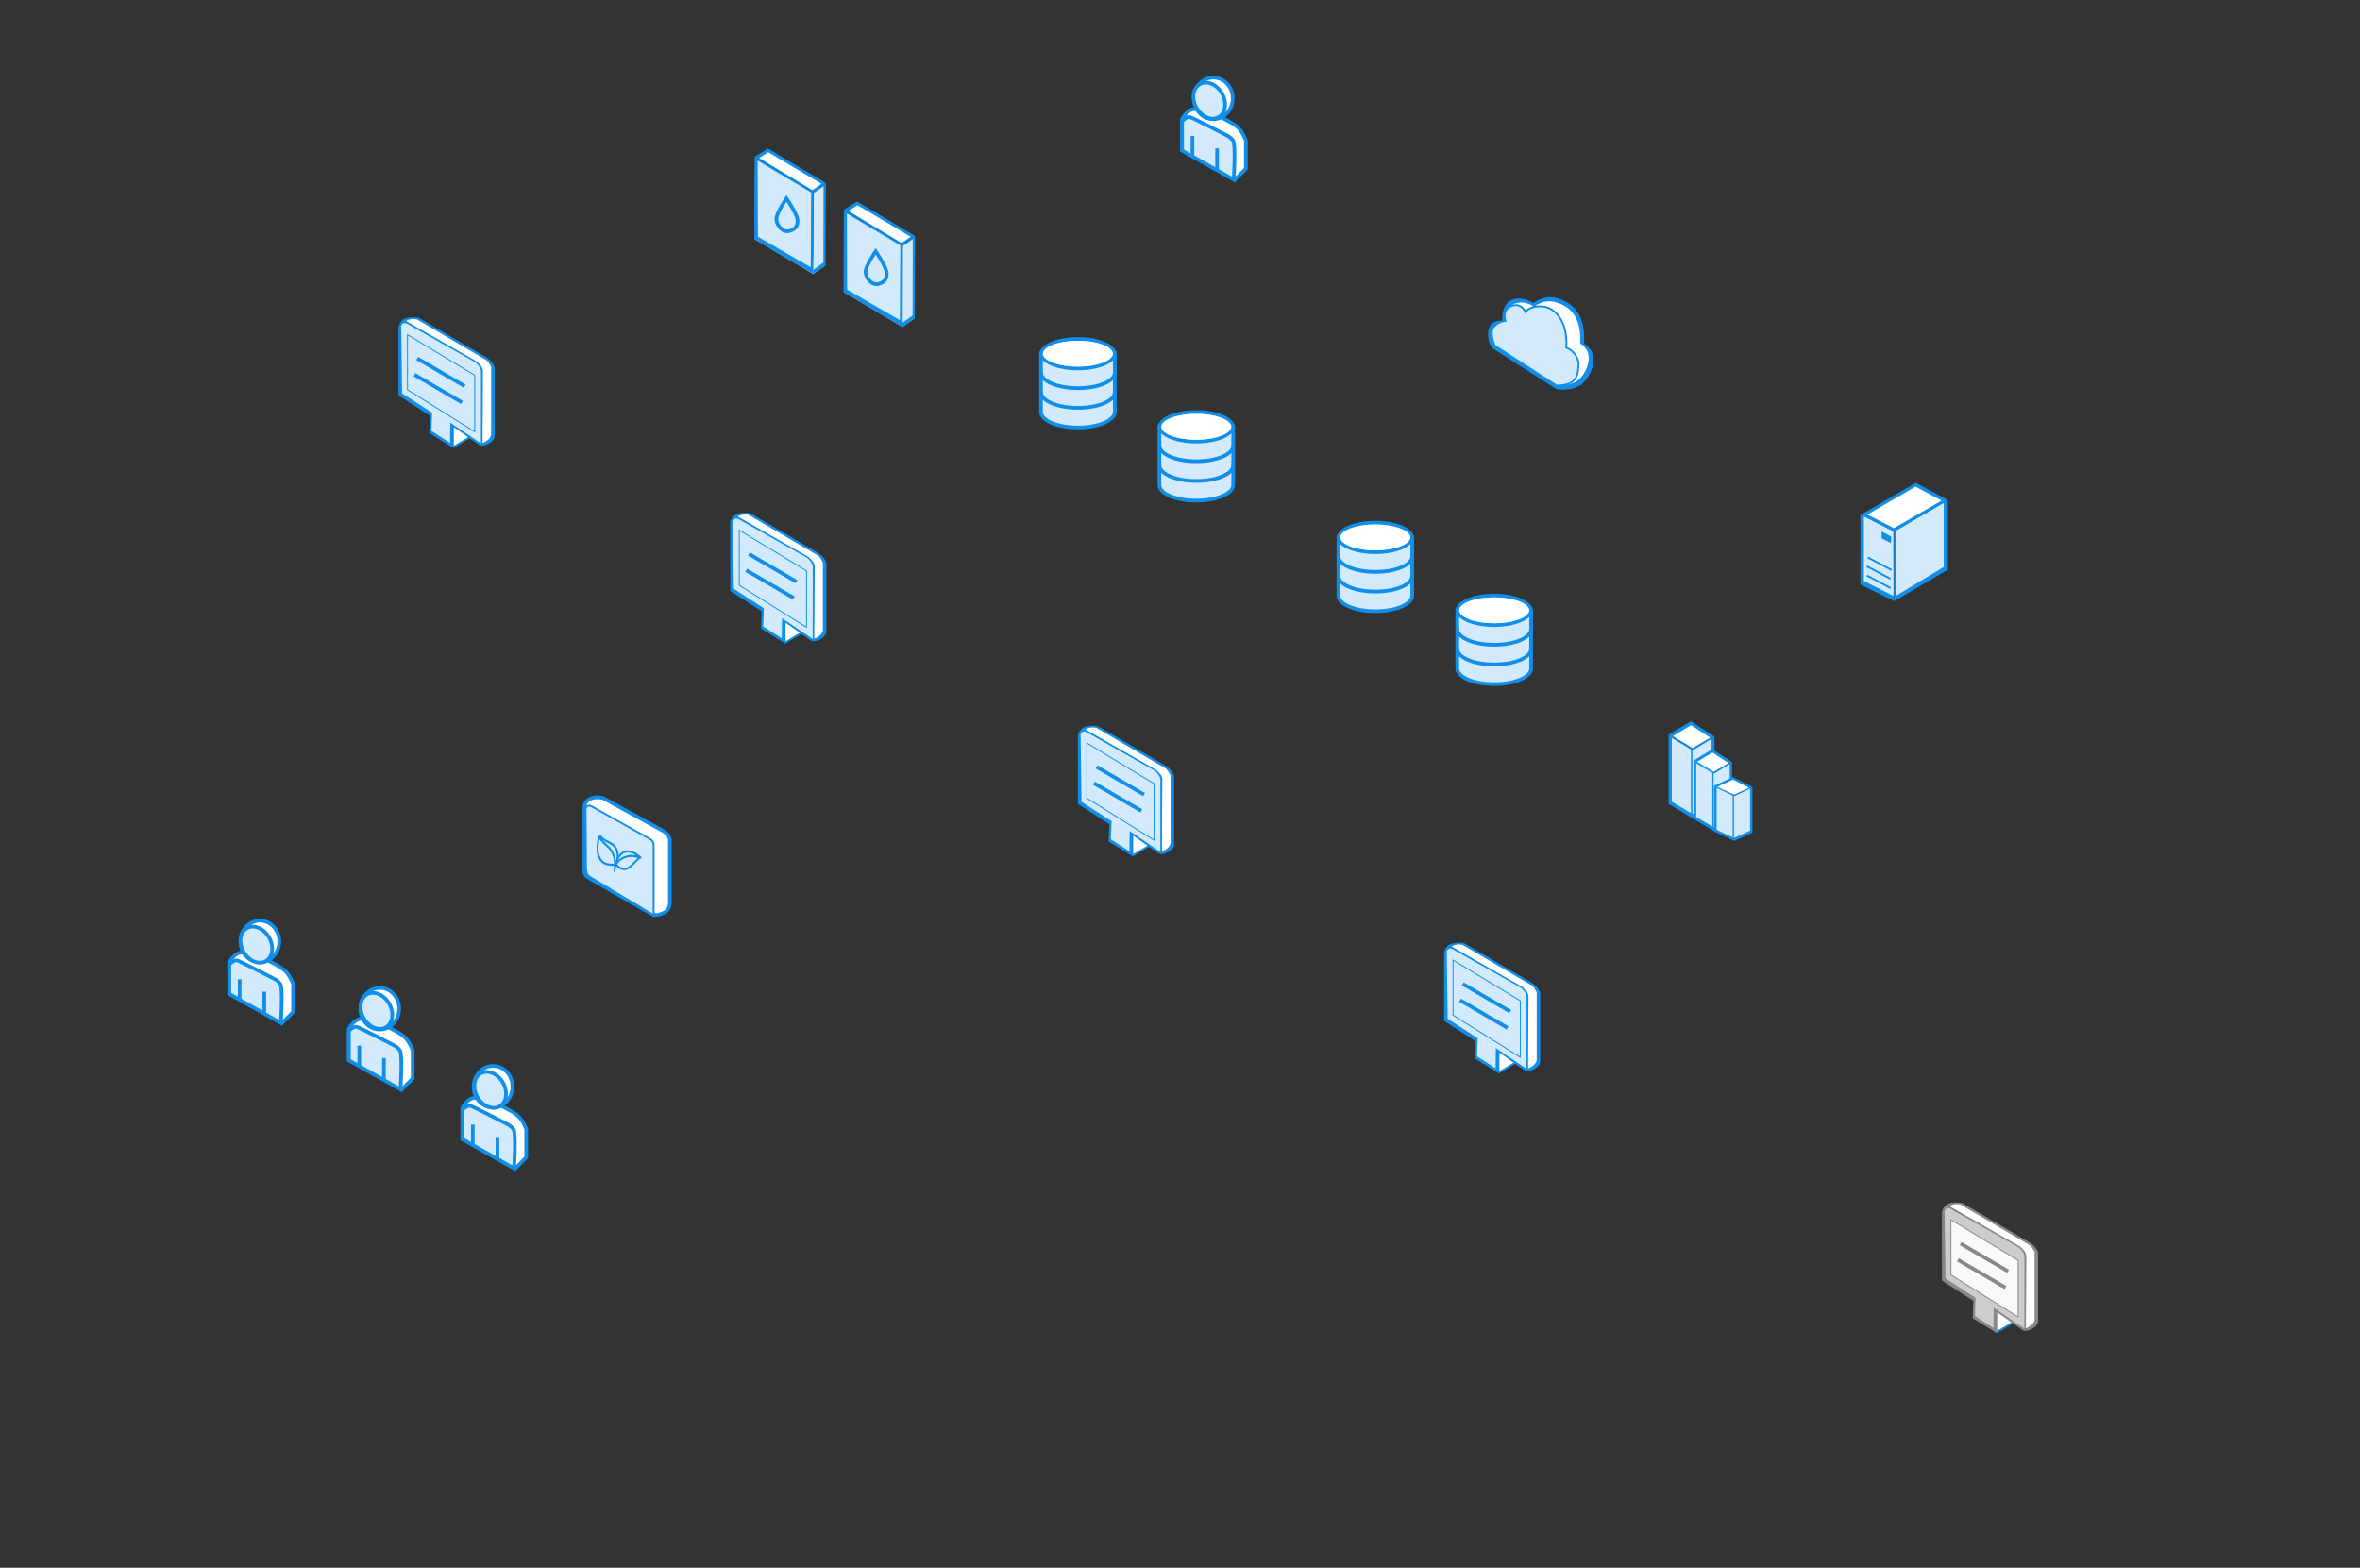 <?xml version="1.0" encoding="utf-8"?>
<!-- Generator: Adobe Illustrator 16.0.0, SVG Export Plug-In . SVG Version: 6.00 Build 0)  -->
<!DOCTYPE svg PUBLIC "-//W3C//DTD SVG 1.1//EN" "http://www.w3.org/Graphics/SVG/1.1/DTD/svg11.dtd">
<svg version="1.1" id="图层_1" xmlns="http://www.w3.org/2000/svg" xmlns:xlink="http://www.w3.org/1999/xlink" x="0px" y="0px"
	 width="1291.528px" height="857.957px" viewBox="0 0 1291.528 857.957" enable-background="new 0 0 1291.528 857.957"
	 xml:space="preserve">
<rect x="0" y="0" width="1291.528" height="857.957" fill="#333333" stroke="none"/>
<polygon fill="none" points="693.366,301.55 631.148,263.333 640.749,250.39 702.963,288.608 "/>
<rect x="670.799" y="201.891" fill="none" width="51.158" height="13"/>
<rect x="805.836" y="284.923" fill="none" width="51.16" height="13"/>
<rect x="874.124" y="177.867" fill="none" width="51.162" height="13"/>
<rect x="680.979" y="64.755" fill="none" width="51.16" height="13"/>
<rect x="478.545" y="315.35" fill="none" width="51.16" height="13"/>
<rect x="666.78" y="405.478" fill="none" width="51.16" height="13"/>
<rect x="666.78" y="443.834" fill="none" width="51.16" height="13"/>
<path fill="#FFFFFF" stroke="#0E77CA" stroke-width="2" stroke-miterlimit="10" d="M764.508,373.559"/>
<polygon fill="none" points="243.174,280.248 211.531,260.4 220.476,247.064 252.12,266.912 "/>
<path fill="#FFFFFF" stroke="#0E77CA" stroke-width="2" stroke-miterlimit="10" d="M766.743,376.234"/>
<g>
	<g>
		<path fill="#108EE9" d="M589.891,234.972c-11.896,0-21.207-4.19-21.207-9.538v-31.425c0-5.35,9.313-9.536,21.207-9.536
			c11.896,0,21.207,4.188,21.207,9.536v31.425C611.1,230.781,601.783,234.972,589.891,234.972L589.891,234.972z"/>
		<path fill="#D2EAFB" d="M589.891,186.492c-11.479,0-19.188,3.887-19.188,7.518v31.425c0,3.631,7.712,7.516,19.188,7.516
			c11.478,0,19.188-3.885,19.188-7.516V194.01C609.079,190.378,601.368,186.492,589.891,186.492z"/>
		<path fill="#108EE9" d="M589.891,224.198c-11.896,0-21.207-4.188-21.207-9.535c0-0.558,0.448-1.01,1.012-1.01
			c0.56,0,1.01,0.453,1.01,1.01c0,3.631,7.712,7.517,19.188,7.517c11.479,0,19.188-3.886,19.188-7.517c0-0.558,0.451-1.01,1.01-1.01
			c0.563,0,1.011,0.453,1.011,1.01C611.1,220.009,601.783,224.198,589.891,224.198L589.891,224.198z"/>
		<path fill="#108EE9" d="M589.891,213.422c-11.896,0-21.207-4.188-21.207-9.535c0-0.558,0.448-1.011,1.012-1.011
			c0.56,0,1.01,0.453,1.01,1.011c0,3.631,7.712,7.518,19.188,7.518c11.479,0,19.188-3.887,19.188-7.518
			c0-0.558,0.451-1.011,1.01-1.011c0.563,0,1.011,0.453,1.011,1.011C611.1,209.235,601.783,213.422,589.891,213.422L589.891,213.422
			z"/>
		<path fill="#108EE9" d="M589.891,202.65c-11.896,0-21.207-4.188-21.207-9.536c0-0.563,0.448-1.009,1.012-1.009
			c0.56,0,1.01,0.448,1.01,1.009c0,3.631,7.712,7.519,19.188,7.519c11.479,0,19.188-3.888,19.188-7.519
			c0-0.563,0.451-1.009,1.01-1.009c0.563,0,1.011,0.448,1.011,1.009C611.1,198.46,601.783,202.65,589.891,202.65L589.891,202.65z"/>
		<ellipse fill="#FFFFFF" cx="589.87" cy="193.562" rx="19.167" ry="7.07"/>
	</g>
	<g>
		<path fill="#108EE9" d="M752.659,335.51c-11.895,0-21.207-4.192-21.207-9.539v-31.424c0-5.349,9.313-9.537,21.207-9.537
			s21.209,4.188,21.209,9.537v31.424C773.866,331.317,764.551,335.51,752.659,335.51L752.659,335.51z"/>
		<path fill="#D2EAFB" d="M752.659,287.029c-11.479,0-19.189,3.888-19.189,7.519v31.424c0,3.632,7.713,7.517,19.189,7.517
			c11.479,0,19.188-3.886,19.188-7.517v-31.424C771.846,290.917,764.133,287.029,752.659,287.029z"/>
		<path fill="#108EE9" d="M752.659,324.735c-11.895,0-21.207-4.188-21.207-9.533c0-0.56,0.449-1.012,1.01-1.012
			c0.564,0,1.012,0.452,1.012,1.012c0,3.631,7.715,7.516,19.189,7.516c11.479,0,19.188-3.885,19.188-7.516
			c0-0.56,0.447-1.012,1.012-1.012c0.561,0,1.01,0.452,1.01,1.012C773.868,320.548,764.551,324.735,752.659,324.735L752.659,324.735
			z"/>
		<path fill="#108EE9" d="M752.659,313.961c-11.895,0-21.207-4.188-21.207-9.535c0-0.558,0.449-1.011,1.01-1.011
			c0.564,0,1.012,0.453,1.012,1.011c0,3.63,7.715,7.518,19.189,7.518c11.479,0,19.188-3.887,19.188-7.518
			c0-0.558,0.447-1.011,1.012-1.011c0.561,0,1.01,0.453,1.01,1.011C773.868,309.773,764.551,313.961,752.659,313.961
			L752.659,313.961z"/>
		<path fill="#108EE9" d="M752.659,303.189c-11.895,0-21.207-4.188-21.207-9.538c0-0.561,0.449-1.01,1.01-1.01
			c0.564,0,1.012,0.449,1.012,1.01c0,3.631,7.715,7.519,19.189,7.519c11.479,0,19.188-3.888,19.188-7.519
			c0-0.561,0.447-1.01,1.012-1.01c0.561,0,1.01,0.449,1.01,1.01C773.868,299,764.551,303.189,752.659,303.189L752.659,303.189z"/>
		<ellipse fill="#FFFFFF" cx="752.635" cy="294.099" rx="19.168" ry="7.07"/>
	</g>
	<g>
		<path fill="#FFFFFF" stroke="#108EE9" stroke-width="2" stroke-miterlimit="10" d="M125.408,526.823c0,0,2.762-5.736,7.197-5.584
			c4.433,0.155,3.192-0.002,3.192-0.002s6.822,2.02,13.18,5.586c6.358,3.564,3.488,1.783,6.438,3.953c2.945,2.172,4.96,7.6,4.96,7.6
			v15.504l-5.97,5.974l-28.997-16.05V526.823L125.408,526.823z"/>
		
			<ellipse transform="matrix(0.014 -1 1 0.014 -375.197 650.206)" fill="#FFFFFF" stroke="#108EE9" stroke-width="2" stroke-miterlimit="10" cx="142.224" cy="515.425" rx="11.399" ry="10.622"/>
		<path fill="#D2EAFB" stroke="#108EE9" stroke-width="2" stroke-miterlimit="10" d="M125.502,527.743c0,0,2.609-2.48,4.159-2.172
			c1.551,0.313,20.623,10.232,20.623,10.232s1.554,0.619,3.103,2.636c1.55,2.021,0.337,21.407,0.337,21.407l-28.222-15.905V527.743z
			"/>
		
			<line fill="none" stroke="#108EE9" stroke-width="2" stroke-miterlimit="10" x1="131.146" y1="535.911" x2="131.146" y2="546.67"/>
		
			<line fill="none" stroke="#108EE9" stroke-width="2" stroke-miterlimit="10" x1="144.635" y1="542.698" x2="144.635" y2="554.989"/>
		<path fill="#D2EAFB" stroke="#108EE9" stroke-width="2" stroke-miterlimit="10" d="M147.223,512.961
			c2.866,4.979,2.081,10.803-1.755,13.014c-3.835,2.207-9.267-0.033-12.134-5.014c-2.865-4.979-2.08-10.799,1.755-13.012
			C138.926,505.745,144.357,507.987,147.223,512.961z"/>
		<path fill="#D2EAFB" d="M132.494,510.874"/>
	</g>
	<g>
		<path fill="#FFFFFF" stroke="#108EE9" stroke-width="2" stroke-miterlimit="10" d="M253.014,606.374c0,0,2.763-5.734,7.196-5.582
			s3.193-0.004,3.193-0.004s6.822,2.02,13.179,5.586c6.358,3.564,3.489,1.781,6.438,3.953c2.943,2.172,4.96,7.602,4.96,7.602v15.504
			l-5.97,5.973l-28.997-16.049L253.014,606.374L253.014,606.374z"/>
		
			<ellipse transform="matrix(0.014 -1 1 0.014 -328.94 856.217)" fill="#FFFFFF" stroke="#108EE9" stroke-width="2" stroke-miterlimit="10" cx="269.854" cy="594.966" rx="11.399" ry="10.622"/>
		<path fill="#D2EAFB" stroke="#108EE9" stroke-width="2" stroke-miterlimit="10" d="M253.109,607.293c0,0,2.608-2.479,4.159-2.17
			c1.55,0.311,20.623,10.232,20.623,10.232s1.554,0.617,3.102,2.637c1.55,2.02,0.337,21.406,0.337,21.406l-28.221-15.904V607.293
			L253.109,607.293z"/>
		
			<line fill="none" stroke="#108EE9" stroke-width="2" stroke-miterlimit="10" x1="258.751" y1="615.463" x2="258.751" y2="626.221"/>
		
			<line fill="none" stroke="#108EE9" stroke-width="2" stroke-miterlimit="10" x1="272.242" y1="622.249" x2="272.242" y2="634.542"/>
		
			<ellipse transform="matrix(-0.499 -0.867 0.867 -0.499 -115.168 1126.401)" fill="#D2EAFB" stroke="#108EE9" stroke-width="2" stroke-miterlimit="10" cx="267.961" cy="596.485" rx="10.399" ry="8.013"/>
		<path fill="#D2EAFB" d="M260.1,590.422"/>
	</g>
	<g>
		<g>
			<polygon fill="#108EE9" points="926.411,410.096 913.151,402.065 925.383,394.709 938.245,403.11 			"/>
			<polygon fill="#108EE9" points="926.411,447.831 913.151,439.799 925.383,432.444 938.245,440.844 			"/>
			<polygon fill="#108EE9" points="913.151,402.065 913.151,439.799 926.411,447.831 926.411,410.096 			"/>
			<polygon fill="#108EE9" points="926.411,410.096 926.411,447.831 938.245,440.844 938.245,403.11 			"/>
			<polygon fill="#FFFFFF" points="926.278,409.375 915.481,402.836 925.442,396.846 935.913,403.686 			"/>
			<polygon fill="#D2EAFB" points="914.909,403.872 914.909,438.743 925.368,444.938 925.368,410.151 			"/>
			<polygon fill="#D2EAFB" points="936.655,404.415 936.655,439.286 926.196,445.481 926.196,410.694 			"/>
		</g>
		<g>
			<polygon fill="#108EE9" points="937.942,422.959 926.78,416.198 937.079,410.006 947.905,417.079 			"/>
			<polygon fill="#108EE9" points="937.942,454.725 926.78,447.965 937.079,441.772 947.905,448.844 			"/>
			<polygon fill="#108EE9" points="926.78,416.198 926.78,447.965 937.942,454.725 937.942,422.959 			"/>
			<polygon fill="#108EE9" points="937.942,422.959 937.942,454.725 947.905,448.844 947.905,417.079 			"/>
			<polygon fill="#FFFFFF" points="937.831,422.352 928.743,416.846 937.125,411.805 945.942,417.565 			"/>
			<polygon fill="#D2EAFB" points="928.258,417.719 928.258,447.075 937.065,452.292 937.065,423.006 			"/>
			<polygon fill="#D2EAFB" points="946.567,418.176 946.567,447.534 937.758,452.749 937.758,423.463 			"/>
		</g>
		<g>
			<polygon fill="#108EE9" points="949.106,435.333 937.944,430.055 948.243,425.221 959.067,430.743 			"/>
			<polygon fill="#108EE9" points="949.106,460.129 937.944,454.852 948.243,450.018 959.067,455.54 			"/>
			<polygon fill="#108EE9" points="937.944,430.055 937.944,454.852 949.106,460.129 949.106,435.333 			"/>
			<polygon fill="#108EE9" points="949.106,435.333 949.106,460.129 959.067,455.54 959.067,430.743 			"/>
			<polygon fill="#FFFFFF" points="948.995,434.858 939.905,430.561 948.292,426.625 957.106,431.122 			"/>
			<polygon fill="#D2EAFB" points="939.42,431.243 939.42,454.157 948.229,458.227 948.229,435.37 			"/>
			<polygon fill="#D2EAFB" points="957.729,431.598 957.729,454.514 948.922,458.586 948.922,435.725 			"/>
		</g>
	</g>
	<g>
		<polygon fill="#108EE9" points="412.957,85.801 420.251,81.291 451.952,100.157 445.173,104.924 		"/>
		<polygon fill="#D2EAFB" points="412.801,130.801 420.096,126.291 451.797,145.156 445.019,149.924 		"/>
		<polygon fill="#108EE9" points="412.957,85.801 412.801,130.801 445.019,149.924 445.173,104.924 		"/>
		<polyline fill="#108EE9" points="445.173,104.924 451.952,100.157 451.797,145.156 445.019,149.924 		"/>
		<polygon fill="#D2EAFB" points="414.643,87.923 414.766,129.509 443.671,146.285 443.896,105.343 		"/>
		<polyline fill="#D2EAFB" points="445.312,105.631 450.677,101.932 450.601,143.673 445.173,147.57 		"/>
		<polygon fill="#FFFFFF" points="415.479,86.475 420.451,83.324 449.519,100.59 444.534,104.024 		"/>
		<path fill="none" stroke="#108EE9" stroke-width="2" stroke-miterlimit="10" d="M430.404,108.583c0,0,5.787,8.529,6.032,11.753
			c0.245,3.225-1.104,5.188-4.575,6.104c-3.478,0.916-6.754-3.074-7-6.299C424.615,116.917,430.404,108.583,430.404,108.583z"/>
	</g>
	<g>
		<path fill="#108EE9" d="M816.788,190.594c0,0-4.355-5.219-1.447-12.139c2.074-3.762,6.834-2.791,6.834-2.791
			s-1.07-9.132,5.314-11.554c6.381-2.422,11.619,1.836,11.619,1.836s5.725-4.948,13.23-2.732c7.51,2.217,15.594,8.008,14.527,24.833
			c0,0,5.41,2.794,5.184,9.104c-0.229,6.309-4.654,13.104-9.213,14.598c-5.379,2.507-11.238,1.086-11.238,1.086L816.788,190.594z"/>
		<path fill="#FFFFFF" d="M818.79,189.063c0,0-2.785-6.378-0.9-9.797c1.889-3.419,6.213-2.535,6.213-2.535
			s-0.973-8.301,4.826-10.503c5.799-2.2,10.564,1.67,10.564,1.67s5.197-4.497,12.023-2.482s14.176,7.279,13.203,22.571
			c0,0,4.92,2.541,4.713,8.273c-0.209,5.733-4.229,11.91-8.375,13.27c-4.887,2.277-10.213,0.986-10.213,0.986L818.79,189.063z"/>
		<path fill="#D2EAFB" stroke="#108EE9" stroke-miterlimit="10" d="M818.038,189.197c0,0-2.877-6.313-1.082-9.576
			c1.795-3.266,6.904-4.092,6.904-4.092s-2.24-5.941,3.275-8.043c5.521-2.104,7.689,3.256,7.689,3.256s2.184-3.492,9.104-3.043
			c6.92,0.449,14.158,7.952,13.236,22.554c0,0,5.938,1.883,6.738,8.938c-0.197,5.476-1.064,8.321-4.113,10.156
			s-8.01,1.628-8.01,1.628L818.038,189.197z"/>
	</g>
	<g>
		<polygon fill="#108EE9" points="1018.124,281.839 1048.458,264.24 1065.956,273.707 1036.624,290.908 		"/>
		<polygon fill="#108EE9" points="1018.124,281.839 1018.124,319.893 1036.624,328.962 1036.624,290.908 		"/>
		<polyline fill="#108EE9" points="1036.624,328.962 1065.956,311.761 1065.956,273.707 1036.624,290.908 		"/>
		<polygon fill="#FFFFFF" points="1021.885,281.614 1048.311,266.335 1062.543,273.97 1036.475,289.009 		"/>
		<polygon fill="#D2EAFB" points="1020.018,282.664 1020.018,317.949 1036.225,326.114 1036.114,290.787 		"/>
		<polyline fill="#D2EAFB" points="1037.417,326.149 1063.721,310.296 1063.721,275.219 1037.417,290.513 		"/>
		<polygon fill="#108EE9" points="1029.749,290.908 1034.915,293.658 1034.915,297.24 1029.749,294.658 		"/>
		<line fill="none" stroke="#108EE9" stroke-miterlimit="10" x1="1021.624" y1="314.938" x2="1034.624" y2="321.811"/>
		<line fill="none" stroke="#108EE9" stroke-miterlimit="10" x1="1021.624" y1="309.907" x2="1034.624" y2="316.783"/>
		<line fill="none" stroke="#108EE9" stroke-miterlimit="10" x1="1022.176" y1="305.067" x2="1035.176" y2="311.942"/>
	</g>
	<g>
		<path fill="#FFFFFF" stroke="#108EE9" stroke-width="2" stroke-miterlimit="10" d="M646.84,65.295c0,0,2.764-5.737,7.195-5.583
			c4.434,0.155,3.189-0.003,3.189-0.003s6.822,2.021,13.182,5.586c6.357,3.565,3.486,1.782,6.438,3.953
			c2.943,2.171,4.961,7.599,4.961,7.599v15.505l-5.971,5.972L646.84,82.275V65.295L646.84,65.295z"/>
		
			<ellipse transform="matrix(0.015 -1 1 0.015 600.16 716.667)" fill="#FFFFFF" stroke="#108EE9" stroke-width="2" stroke-miterlimit="10" cx="663.64" cy="53.876" rx="11.398" ry="10.621"/>
		<path fill="#D2EAFB" stroke="#108EE9" stroke-width="2" stroke-miterlimit="10" d="M646.934,66.215c0,0,2.609-2.479,4.16-2.171
			c1.553,0.311,20.623,10.234,20.623,10.234s1.553,0.62,3.105,2.636c1.549,2.017,0.336,21.408,0.336,21.408l-28.227-15.906V66.215
			H646.934z"/>
		<line fill="none" stroke="#108EE9" stroke-width="2" stroke-miterlimit="10" x1="652.581" y1="74.384" x2="652.581" y2="85.141"/>
		<line fill="none" stroke="#108EE9" stroke-width="2" stroke-miterlimit="10" x1="666.071" y1="81.17" x2="666.071" y2="93.463"/>
		
			<ellipse transform="matrix(-0.499 -0.867 0.867 -0.499 943.939 656.353)" fill="#D2EAFB" stroke="#108EE9" stroke-width="2" stroke-miterlimit="10" cx="661.66" cy="55.372" rx="10.399" ry="8.013"/>
		<path fill="#D2EAFB" d="M653.926,49.345"/>
	</g>
	<g>
		<polygon fill="#FFFFFF" stroke="#108EE9" stroke-miterlimit="10" points="248.36,244.468 259.239,237.983 246.831,228.162 
			236.422,237.026 		"/>
		<path fill="#108EE9" d="M218.098,178.94c0,0,0.748-4.246,4.858-4.983c4.109-0.739,6.258,0,6.258,0l36.713,21.503
			c0,0,1.398,0.831,2.802,2.307c1.402,1.478,1.963,3.322,1.963,3.322v37.494c0,0,0.408,2.012-3.146,4.133
			c-3.552,2.119-5.356,0.791-5.356,0.791l-13.832-9.722v11.513l-13.447-8.313l0.374-9.478l-17.188-11.074L218.098,178.94
			L218.098,178.94z"/>
		<path fill="#D2EAFB" d="M219.57,178.478c0,0,0.245-0.98,0.981-1.472c0.735-0.491,1.961,0,1.961,0l37.895,21.461
			c0,0,0.859,0.736,1.963,2.331c1.104,1.593,0.858,2.941,0.858,2.941l-0.034,38.919l-16.77-11.344l-0.121,11.04l-10.162-6.505
			l0.351-9.981l-16.432-10.606L219.57,178.478z"/>
		<path fill="#FFFFFF" d="M222.276,175.715c0,0,0.725-0.814,2.932-1.092c2.208-0.276,3.403,0.409,3.403,0.409l37.342,21.94
			c0,0,0.615,0.369,1.352,1.351c0.734,0.979,1.471,2.452,1.471,2.452v37.205c0,0-0.155,1.36-1.592,2.612
			c-1.126,1.115-3.115,1.92-3.115,1.92l0.229-39.101c0,0,0.219-0.863-0.826-2.941c-1.289-1.471-2.582-2.672-2.582-2.672
			L222.276,175.715z"/>
		<polygon fill="#D2EAFB" stroke="#108EE9" stroke-width="0.5" stroke-miterlimit="10" points="223.015,183.154 259.805,205.391 
			259.805,236.294 223.015,213.3 		"/>
		
			<line fill="none" stroke="#108EE9" stroke-width="2" stroke-miterlimit="10" x1="228.304" y1="196.165" x2="254.304" y2="211.341"/>
		
			<line fill="none" stroke="#108EE9" stroke-width="2" stroke-miterlimit="10" x1="226.833" y1="205.08" x2="252.833" y2="220.255"/>
	</g>
	<g>
		<polygon fill="#FFFFFF" stroke="#108EE9" stroke-miterlimit="10" points="429.908,351.468 440.787,344.981 428.379,335.162 
			417.971,344.024 		"/>
		<path fill="#108EE9" d="M399.646,285.939c0,0,0.747-4.246,4.857-4.983c4.108-0.738,6.259,0,6.259,0l36.711,21.504
			c0,0,1.4,0.83,2.805,2.308c1.401,1.479,1.965,3.321,1.965,3.321v37.494c0,0,0.406,2.014-3.146,4.133
			c-3.552,2.119-5.354,0.791-5.354,0.791l-13.832-9.721v11.512l-13.447-8.313l0.374-9.479l-17.188-11.073V285.94L399.646,285.939
			L399.646,285.939z"/>
		<path fill="#D2EAFB" d="M401.117,285.477c0,0,0.245-0.98,0.98-1.472c0.735-0.491,1.961,0,1.961,0l37.896,21.461
			c0,0,0.855,0.735,1.965,2.33c1.104,1.594,0.855,2.94,0.855,2.94l-0.034,38.917l-16.771-11.345l-0.121,11.039l-10.161-6.504
			l0.352-9.98l-16.433-10.604L401.117,285.477z"/>
		<path fill="#FFFFFF" d="M403.824,282.714c0,0,0.727-0.814,2.933-1.092c2.208-0.277,3.403,0.408,3.403,0.408l37.343,21.94
			c0,0,0.612,0.367,1.352,1.352c0.734,0.979,1.474,2.45,1.474,2.45v37.204c0,0-0.153,1.361-1.594,2.615
			c-1.126,1.113-3.113,1.92-3.113,1.92l0.229-39.104c0,0,0.22-0.862-0.826-2.94c-1.288-1.471-2.581-2.672-2.581-2.672
			L403.824,282.714z"/>
		<polygon fill="#D2EAFB" stroke="#108EE9" stroke-width="0.5" stroke-miterlimit="10" points="404.563,290.153 441.354,312.388 
			441.354,343.294 404.563,320.299 		"/>
		
			<line fill="none" stroke="#108EE9" stroke-width="2" stroke-miterlimit="10" x1="409.852" y1="303.164" x2="435.852" y2="318.339"/>
		
			<line fill="none" stroke="#108EE9" stroke-width="2" stroke-miterlimit="10" x1="408.38" y1="312.078" x2="434.381" y2="327.255"/>
	</g>
	<g>
		<polygon fill="#FFFFFF" stroke="#108EE9" stroke-miterlimit="10" points="620.154,467.969 631.034,461.483 618.626,451.663 
			608.218,460.526 		"/>
		<path fill="#108EE9" d="M589.892,402.439c0,0,0.748-4.246,4.859-4.983c4.106-0.736,6.258,0,6.258,0l36.713,21.504
			c0,0,1.398,0.83,2.804,2.309c1.401,1.479,1.964,3.322,1.964,3.322v37.492c0,0,0.406,2.014-3.146,4.133
			c-3.554,2.119-5.355,0.791-5.355,0.791l-13.832-9.721v11.512l-13.443-8.313l0.374-9.479l-17.188-11.076L589.892,402.439
			L589.892,402.439z"/>
		<path fill="#D2EAFB" d="M591.365,401.978c0,0,0.244-0.98,0.979-1.473c0.735-0.491,1.961,0,1.961,0l37.896,21.461
			c0,0,0.856,0.734,1.965,2.33c1.104,1.594,0.854,2.938,0.854,2.938l-0.033,38.92L618.22,454.81l-0.122,11.039l-10.161-6.504
			l0.353-9.979l-16.433-10.605L591.365,401.978z"/>
		<path fill="#FFFFFF" d="M594.071,399.214c0,0,0.728-0.813,2.935-1.092c2.208-0.277,3.4,0.407,3.4,0.407l37.345,21.94
			c0,0,0.612,0.365,1.352,1.351c0.734,0.979,1.473,2.449,1.473,2.449v37.205c0,0-0.151,1.359-1.592,2.613
			c-1.127,1.113-3.114,1.92-3.114,1.92l0.229-39.104c0,0,0.22-0.863-0.827-2.939c-1.289-1.473-2.582-2.674-2.582-2.674
			L594.071,399.214z"/>
		<polygon fill="#D2EAFB" stroke="#108EE9" stroke-width="0.5" stroke-miterlimit="10" points="594.81,406.652 631.6,428.888 
			631.6,459.795 594.81,436.799 		"/>
		
			<line fill="none" stroke="#108EE9" stroke-width="2" stroke-miterlimit="10" x1="600.099" y1="419.664" x2="626.099" y2="434.839"/>
		
			<line fill="none" stroke="#108EE9" stroke-width="2" stroke-miterlimit="10" x1="598.628" y1="428.578" x2="624.628" y2="443.756"/>
	</g>
	<g>
		<polygon fill="#FFFFFF" stroke="#108EE9" stroke-miterlimit="10" points="820.54,586.739 831.417,580.25 819.008,570.43 
			808.6,579.293 		"/>
		<path fill="#108EE9" d="M790.278,521.208c0,0,0.748-4.246,4.857-4.979c4.107-0.739,6.258,0,6.258,0l36.713,21.503
			c0,0,1.398,0.831,2.803,2.309c1.4,1.479,1.965,3.322,1.965,3.322v37.494c0,0,0.406,2.012-3.146,4.131
			c-3.551,2.119-5.354,0.791-5.354,0.791l-13.828-9.723v11.514l-13.447-8.313l0.375-9.479l-17.188-11.072L790.278,521.208
			L790.278,521.208z"/>
		<path fill="#D2EAFB" d="M791.749,520.747c0,0,0.244-0.98,0.979-1.473c0.734-0.488,1.965,0,1.965,0l37.895,21.461
			c0,0,0.857,0.734,1.965,2.33c1.102,1.596,0.855,2.939,0.855,2.939l-0.031,38.918l-16.771-11.346l-0.121,11.039l-10.162-6.504
			l0.355-9.98l-16.434-10.604L791.749,520.747z"/>
		<path fill="#FFFFFF" d="M794.456,517.985c0,0,0.725-0.816,2.932-1.094c2.209-0.275,3.404,0.408,3.404,0.408l37.342,21.938
			c0,0,0.613,0.369,1.352,1.352c0.736,0.98,1.475,2.451,1.475,2.451v37.205c0,0-0.154,1.359-1.596,2.613
			c-1.125,1.113-3.113,1.92-3.113,1.92l0.229-39.104c0,0,0.221-0.862-0.826-2.939c-1.287-1.473-2.58-2.673-2.58-2.673
			L794.456,517.985z"/>
		<polygon fill="#D2EAFB" stroke="#108EE9" stroke-width="0.5" stroke-miterlimit="10" points="795.194,525.422 831.985,547.659 
			831.985,578.563 795.194,555.569 		"/>
		
			<line fill="none" stroke="#108EE9" stroke-width="2" stroke-miterlimit="10" x1="800.483" y1="538.432" x2="826.483" y2="553.61"/>
		<line fill="none" stroke="#108EE9" stroke-width="2" stroke-miterlimit="10" x1="799.01" y1="547.348" x2="825.01" y2="562.524"/>
	</g>
	<g>
		<path fill="#FFFFFF" stroke="#108EE9" stroke-width="2" stroke-miterlimit="10" d="M190.876,563.161c0,0,2.764-5.734,7.197-5.582
			c4.433,0.152,3.192-0.006,3.192-0.006s6.821,2.021,13.18,5.588c6.357,3.563,3.488,1.781,6.438,3.951
			c2.942,2.174,4.96,7.602,4.96,7.602v15.506l-5.971,5.973l-28.997-16.051L190.876,563.161L190.876,563.161z"/>
		
			<ellipse transform="matrix(0.015 -1 1 0.015 -347.023 751.425)" fill="#FFFFFF" stroke="#108EE9" stroke-width="2" stroke-miterlimit="10" cx="207.689" cy="551.759" rx="11.398" ry="10.622"/>
		<path fill="#D2EAFB" stroke="#108EE9" stroke-width="2" stroke-miterlimit="10" d="M190.972,564.081c0,0,2.608-2.48,4.159-2.17
			c1.551,0.31,20.622,10.23,20.622,10.23s1.555,0.619,3.104,2.637c1.549,2.02,0.337,21.407,0.337,21.407l-28.222-15.903V564.081z"/>
		
			<line fill="none" stroke="#108EE9" stroke-width="2" stroke-miterlimit="10" x1="196.616" y1="572.25" x2="196.616" y2="583.006"/>
		
			<line fill="none" stroke="#108EE9" stroke-width="2" stroke-miterlimit="10" x1="210.105" y1="579.036" x2="210.105" y2="591.329"/>
		
			<ellipse transform="matrix(-0.499 -0.867 0.867 -0.499 -171.003 1007.711)" fill="#D2EAFB" stroke="#108EE9" stroke-width="2" stroke-miterlimit="10" cx="205.79" cy="553.286" rx="10.399" ry="8.014"/>
		<path fill="#D2EAFB" d="M197.963,547.211"/>
	</g>
	<g>
		<path fill="#FFFFFF" stroke="#108EE9" stroke-width="2" stroke-miterlimit="10" d="M319.836,440.895c0,0,0.366-2.471,3.386-3.844
			c3.021-1.372,6.771-0.361,6.771-0.361l32.756,17.932c0,0,1.865,1.133,2.688,2.229c0.823,1.102,1.152,2.617,1.152,2.617v35.141
			c0,0-0.272,2.883-2.333,4.393c-3.299,2.051-6.45,1.785-6.45,1.785l-36.233-20.729c0,0-1.691-1.512-1.737-2.473
			C319.791,476.625,319.836,440.895,319.836,440.895z"/>
		<path fill="#D2EAFB" stroke="#108EE9" stroke-miterlimit="10" d="M320.461,443.266c0,0-0.063-1.564,1.009-2.188
			c1.072-0.627,2.545,0.313,2.545,0.313l32.009,17.936c0,0,0.718,0.408,1.251,1.379c0.533,0.969,0.446,2.377,0.446,2.377
			l-0.017,37.719l-34.717-20.783c0,0-1.877-1.344-1.877-2.146s-0.401-2.01-0.401-2.01L320.461,443.266z"/>
		<g>
			<path fill="#108EE9" d="M331.486,473.309c-1.871-0.631-3.24-1.963-4.067-3.961c-2.362-5.697,0.317-12.021,0.435-12.287
				c0.082-0.188,0.245-0.32,0.431-0.354c0.188-0.027,0.364,0.053,0.469,0.209c1.136,1.711,2.733,2.518,4.28,3.287
				c1.818,0.91,3.702,1.854,4.77,4.236c1.689,3.787,0.224,8.27-0.62,9.328c-0.387,0.49-0.733,0.465-0.906,0.408l0,0
				c-0.098-0.035-0.229-0.104-0.331-0.27c-0.005-0.004-0.013-0.006-0.02-0.008c-0.199-0.066-0.638-0.086-1.104-0.104
				C333.929,473.768,332.71,473.721,331.486,473.309z M328.458,458.397c-0.618,1.883-1.753,6.395-0.085,10.418
				c0.722,1.736,1.86,2.85,3.482,3.396c1.099,0.369,2.19,0.412,3.071,0.443c0.727,0.027,1.257,0.055,1.587,0.256
				c0.575-0.957,1.768-4.705,0.337-7.908c-0.916-2.051-2.563-2.877-4.311-3.752C331.119,460.545,329.656,459.809,328.458,458.397z"
				/>
			<path fill="#108EE9" d="M339.899,475.875L339.899,475.875c-1.876-0.631-2.955-2.047-3.221-2.842
				c-0.11-0.336-0.104-0.619,0.014-0.855c0.014-0.033,0.062-0.188,0.104-0.326c0.401-1.32,1.624-5.342,5.361-6.313
				c1.152-0.303,2.419-0.229,3.757,0.229c2.683,0.902,4.768,2.998,4.854,3.086c0.128,0.133,0.183,0.33,0.139,0.527
				c-0.042,0.195-0.174,0.359-0.348,0.438c-0.729,0.313-1.718,1.33-2.765,2.408c-1.789,1.846-3.817,3.939-5.875,3.963
				C341.217,476.198,340.538,476.088,339.899,475.875z M337.653,472.551c0.104,0.416,0.964,1.674,2.614,2.229l0,0
				c0.541,0.182,1.117,0.271,1.715,0.266c1.628-0.021,3.484-1.938,5.125-3.625c0.862-0.891,1.641-1.688,2.358-2.213
				c-0.763-0.654-2.232-1.773-3.926-2.344c-1.163-0.396-2.244-0.465-3.213-0.213c-3.122,0.813-4.156,4.213-4.545,5.492
				C337.729,472.327,337.69,472.452,337.653,472.551z"/>
			<path fill="#108EE9" d="M336.164,473.694c-0.271-0.096-0.404-0.412-0.306-0.713c0.658-1.955-0.653-6.889-3.749-9.438
				c-2.913-2.398-4.245-4.67-4.301-4.766c-0.147-0.262-0.071-0.613,0.176-0.801c0.249-0.186,0.568-0.121,0.72,0.137l0,0
				c0.011,0.021,1.306,2.219,4.07,4.492c3.322,2.738,4.938,8.096,4.062,10.697C336.736,473.612,336.432,473.786,336.164,473.694z"/>
			<path fill="#108EE9" d="M336.068,477.182c-0.217-0.072-0.357-0.301-0.335-0.564c0.011-0.107,0.245-2.688,1.054-3.998
				c1.852-2.896,4.119-3.938,6.959-4.604c2.667-0.633,6.665,0.668,6.833,0.725c0.002,0,0.003,0.002,0.003,0.002
				c0.269,0.092,0.404,0.41,0.306,0.711c-0.103,0.303-0.401,0.479-0.673,0.391c-0.037-0.016-3.918-1.273-6.317-0.707
				c-2.653,0.627-4.629,1.529-6.265,4.09c-0.533,0.867-0.802,2.771-0.858,3.432c-0.027,0.313-0.282,0.563-0.57,0.559
				C336.156,477.206,336.111,477.196,336.068,477.182z"/>
		</g>
	</g>
	<g>
		<path fill="#108EE9" d="M654.69,274.975c-11.896,0-21.207-4.19-21.207-9.537v-31.426c0-5.35,9.313-9.536,21.207-9.536
			c11.895,0,21.207,4.188,21.207,9.536v31.426C675.899,270.784,666.583,274.975,654.69,274.975L654.69,274.975z"/>
		<path fill="#D2EAFB" d="M654.69,226.495c-11.48,0-19.188,3.887-19.188,7.518v31.426c0,3.63,7.71,7.515,19.188,7.515
			c11.477,0,19.188-3.885,19.188-7.515v-31.426C673.875,230.381,666.167,226.495,654.69,226.495z"/>
		<path fill="#108EE9" d="M654.69,264.2c-11.896,0-21.207-4.188-21.207-9.535c0-0.558,0.446-1.01,1.01-1.01
			c0.56,0,1.011,0.453,1.011,1.01c0,3.631,7.711,7.517,19.188,7.517c11.479,0,19.188-3.886,19.188-7.517
			c0-0.558,0.451-1.01,1.01-1.01c0.564,0,1.016,0.453,1.016,1.01C675.899,260.012,666.583,264.2,654.69,264.2L654.69,264.2z"/>
		<path fill="#108EE9" d="M654.69,253.425c-11.896,0-21.207-4.188-21.207-9.535c0-0.558,0.446-1.011,1.01-1.011
			c0.56,0,1.011,0.453,1.011,1.011c0,3.632,7.711,7.518,19.188,7.518c11.479,0,19.188-3.886,19.188-7.518
			c0-0.558,0.451-1.011,1.01-1.011c0.564,0,1.016,0.453,1.016,1.011C675.899,249.238,666.583,253.425,654.69,253.425L654.69,253.425
			z"/>
		<path fill="#108EE9" d="M654.69,242.653c-11.896,0-21.207-4.188-21.207-9.536c0-0.561,0.446-1.009,1.01-1.009
			c0.56,0,1.011,0.448,1.011,1.009c0,3.631,7.711,7.519,19.188,7.519c11.479,0,19.188-3.888,19.188-7.519
			c0-0.561,0.451-1.009,1.01-1.009c0.564,0,1.016,0.448,1.016,1.009C675.899,238.463,666.583,242.653,654.69,242.653L654.69,242.653
			z"/>
		<ellipse fill="#FFFFFF" cx="654.667" cy="233.564" rx="19.168" ry="7.07"/>
	</g>
	<g>
		<path fill="#108EE9" d="M817.706,375.397c-11.896,0-21.207-4.19-21.207-9.539v-31.425c0-5.35,9.313-9.535,21.207-9.535
			s21.207,4.188,21.207,9.535v31.425C838.915,371.206,829.594,375.397,817.706,375.397L817.706,375.397z"/>
		<path fill="#D2EAFB" d="M817.706,326.917c-11.48,0-19.189,3.887-19.189,7.518v31.425c0,3.632,7.713,7.517,19.189,7.517
			s19.188-3.886,19.188-7.517v-31.425C836.891,330.802,829.18,326.917,817.706,326.917z"/>
		<path fill="#108EE9" d="M817.706,364.622c-11.896,0-21.207-4.189-21.207-9.536c0-0.558,0.447-1.01,1.01-1.01
			c0.561,0,1.01,0.452,1.01,1.01c0,3.632,7.713,7.517,19.189,7.517c11.479,0,19.189-3.885,19.189-7.517
			c0-0.558,0.449-1.01,1.01-1.01c0.563,0,1.01,0.452,1.01,1.01C838.915,360.434,829.594,364.622,817.706,364.622L817.706,364.622z"
			/>
		<path fill="#108EE9" d="M817.706,353.847c-11.896,0-21.207-4.188-21.207-9.536c0-0.558,0.447-1.011,1.01-1.011
			c0.561,0,1.01,0.453,1.01,1.011c0,3.632,7.713,7.519,19.189,7.519c11.479,0,19.189-3.887,19.189-7.519
			c0-0.558,0.449-1.011,1.01-1.011c0.563,0,1.01,0.453,1.01,1.011C838.915,349.659,829.594,353.847,817.706,353.847L817.706,353.847
			z"/>
		<path fill="#108EE9" d="M817.706,343.074c-11.896,0-21.207-4.188-21.207-9.536c0-0.562,0.447-1.01,1.01-1.01
			c0.561,0,1.01,0.448,1.01,1.01c0,3.631,7.713,7.519,19.189,7.519c11.479,0,19.189-3.888,19.189-7.519
			c0-0.562,0.449-1.01,1.01-1.01c0.563,0,1.01,0.448,1.01,1.01C838.915,338.884,829.594,343.074,817.706,343.074L817.706,343.074z"
			/>
		<ellipse fill="#FFFFFF" cx="817.682" cy="333.986" rx="19.166" ry="7.07"/>
	</g>
	<g>
		<polygon fill="#108EE9" points="461.781,114.763 469.075,110.252 500.775,129.119 493.997,133.886 		"/>
		<polygon fill="#D2EAFB" points="461.624,159.763 468.919,155.252 500.621,174.118 493.842,178.886 		"/>
		<polygon fill="#108EE9" points="461.781,114.763 461.624,159.763 493.842,178.886 493.997,133.886 		"/>
		<polyline fill="#108EE9" points="493.997,133.886 500.775,129.119 500.621,174.118 493.842,178.886 		"/>
		<polygon fill="#D2EAFB" points="463.466,116.885 463.589,158.471 492.495,175.247 492.718,134.305 		"/>
		<polyline fill="#D2EAFB" points="494.135,134.593 499.5,130.894 499.424,172.635 493.997,176.532 		"/>
		<polygon fill="#FFFFFF" points="464.303,115.437 469.275,112.286 498.342,129.552 493.358,132.986 		"/>
		<path fill="none" stroke="#108EE9" stroke-width="2" stroke-miterlimit="10" d="M479.228,137.545c0,0,5.787,8.529,6.033,11.753
			c0.246,3.226-1.104,5.188-4.576,6.104c-3.476,0.916-6.754-3.074-7-6.299C473.438,145.879,479.228,137.545,479.228,137.545z"/>
	</g>
	<g>
		<polygon fill="#FFFFFF" stroke="#108EE9" stroke-miterlimit="10" points="1093.002,728.858 1103.881,722.37 1091.473,712.549 
			1081.067,721.413 		"/>
		<path fill="#888888" d="M1062.743,663.327c0,0,0.748-4.246,4.857-4.98c4.109-0.738,6.26,0,6.26,0l36.711,21.502
			c0,0,1.398,0.832,2.803,2.313c1.402,1.479,1.965,3.32,1.965,3.32v37.492c0,0,0.406,2.016-3.145,4.133
			c-3.553,2.117-5.355,0.791-5.355,0.791l-13.83-9.723v11.514l-13.447-8.313l0.375-9.479l-17.188-11.074L1062.743,663.327
			L1062.743,663.327z"/>
		<path fill="#CCCCCC" d="M1064.211,662.866c0,0,0.244-0.979,0.98-1.472c0.73-0.489,1.961,0,1.961,0l37.895,21.462
			c0,0,0.855,0.734,1.965,2.329c1.104,1.595,0.855,2.94,0.855,2.94l-0.029,38.918l-16.771-11.346l-0.121,11.037l-10.162-6.504
			l0.354-9.979l-16.434-10.604L1064.211,662.866z"/>
		<path fill="#FFFFFF" d="M1066.918,660.104c0,0,0.725-0.813,2.932-1.093c2.209-0.275,3.404,0.408,3.404,0.408l37.342,21.939
			c0,0,0.613,0.368,1.352,1.35c0.736,0.981,1.475,2.451,1.475,2.451v37.205c0,0-0.156,1.359-1.596,2.614
			c-1.125,1.114-3.113,1.921-3.113,1.921l0.23-39.104c0,0,0.219-0.863-0.828-2.939c-1.287-1.473-2.58-2.674-2.58-2.674
			L1066.918,660.104z"/>
		<polygon fill="#F9F9F9" stroke="#888888" stroke-width="0.5" stroke-miterlimit="10" points="1067.659,667.542 1104.45,689.778 
			1104.45,720.682 1067.659,697.688 		"/>
		
			<line fill="none" stroke="#888888" stroke-width="2" stroke-miterlimit="10" x1="1072.948" y1="680.551" x2="1098.948" y2="695.729"/>
		
			<line fill="none" stroke="#888888" stroke-width="2" stroke-miterlimit="10" x1="1071.475" y1="689.467" x2="1097.475" y2="704.643"/>
	</g>
</g>
<polygon fill="none" points="634.997,513.114 572.78,474.897 582.379,461.954 644.595,500.17 "/>
</svg>
